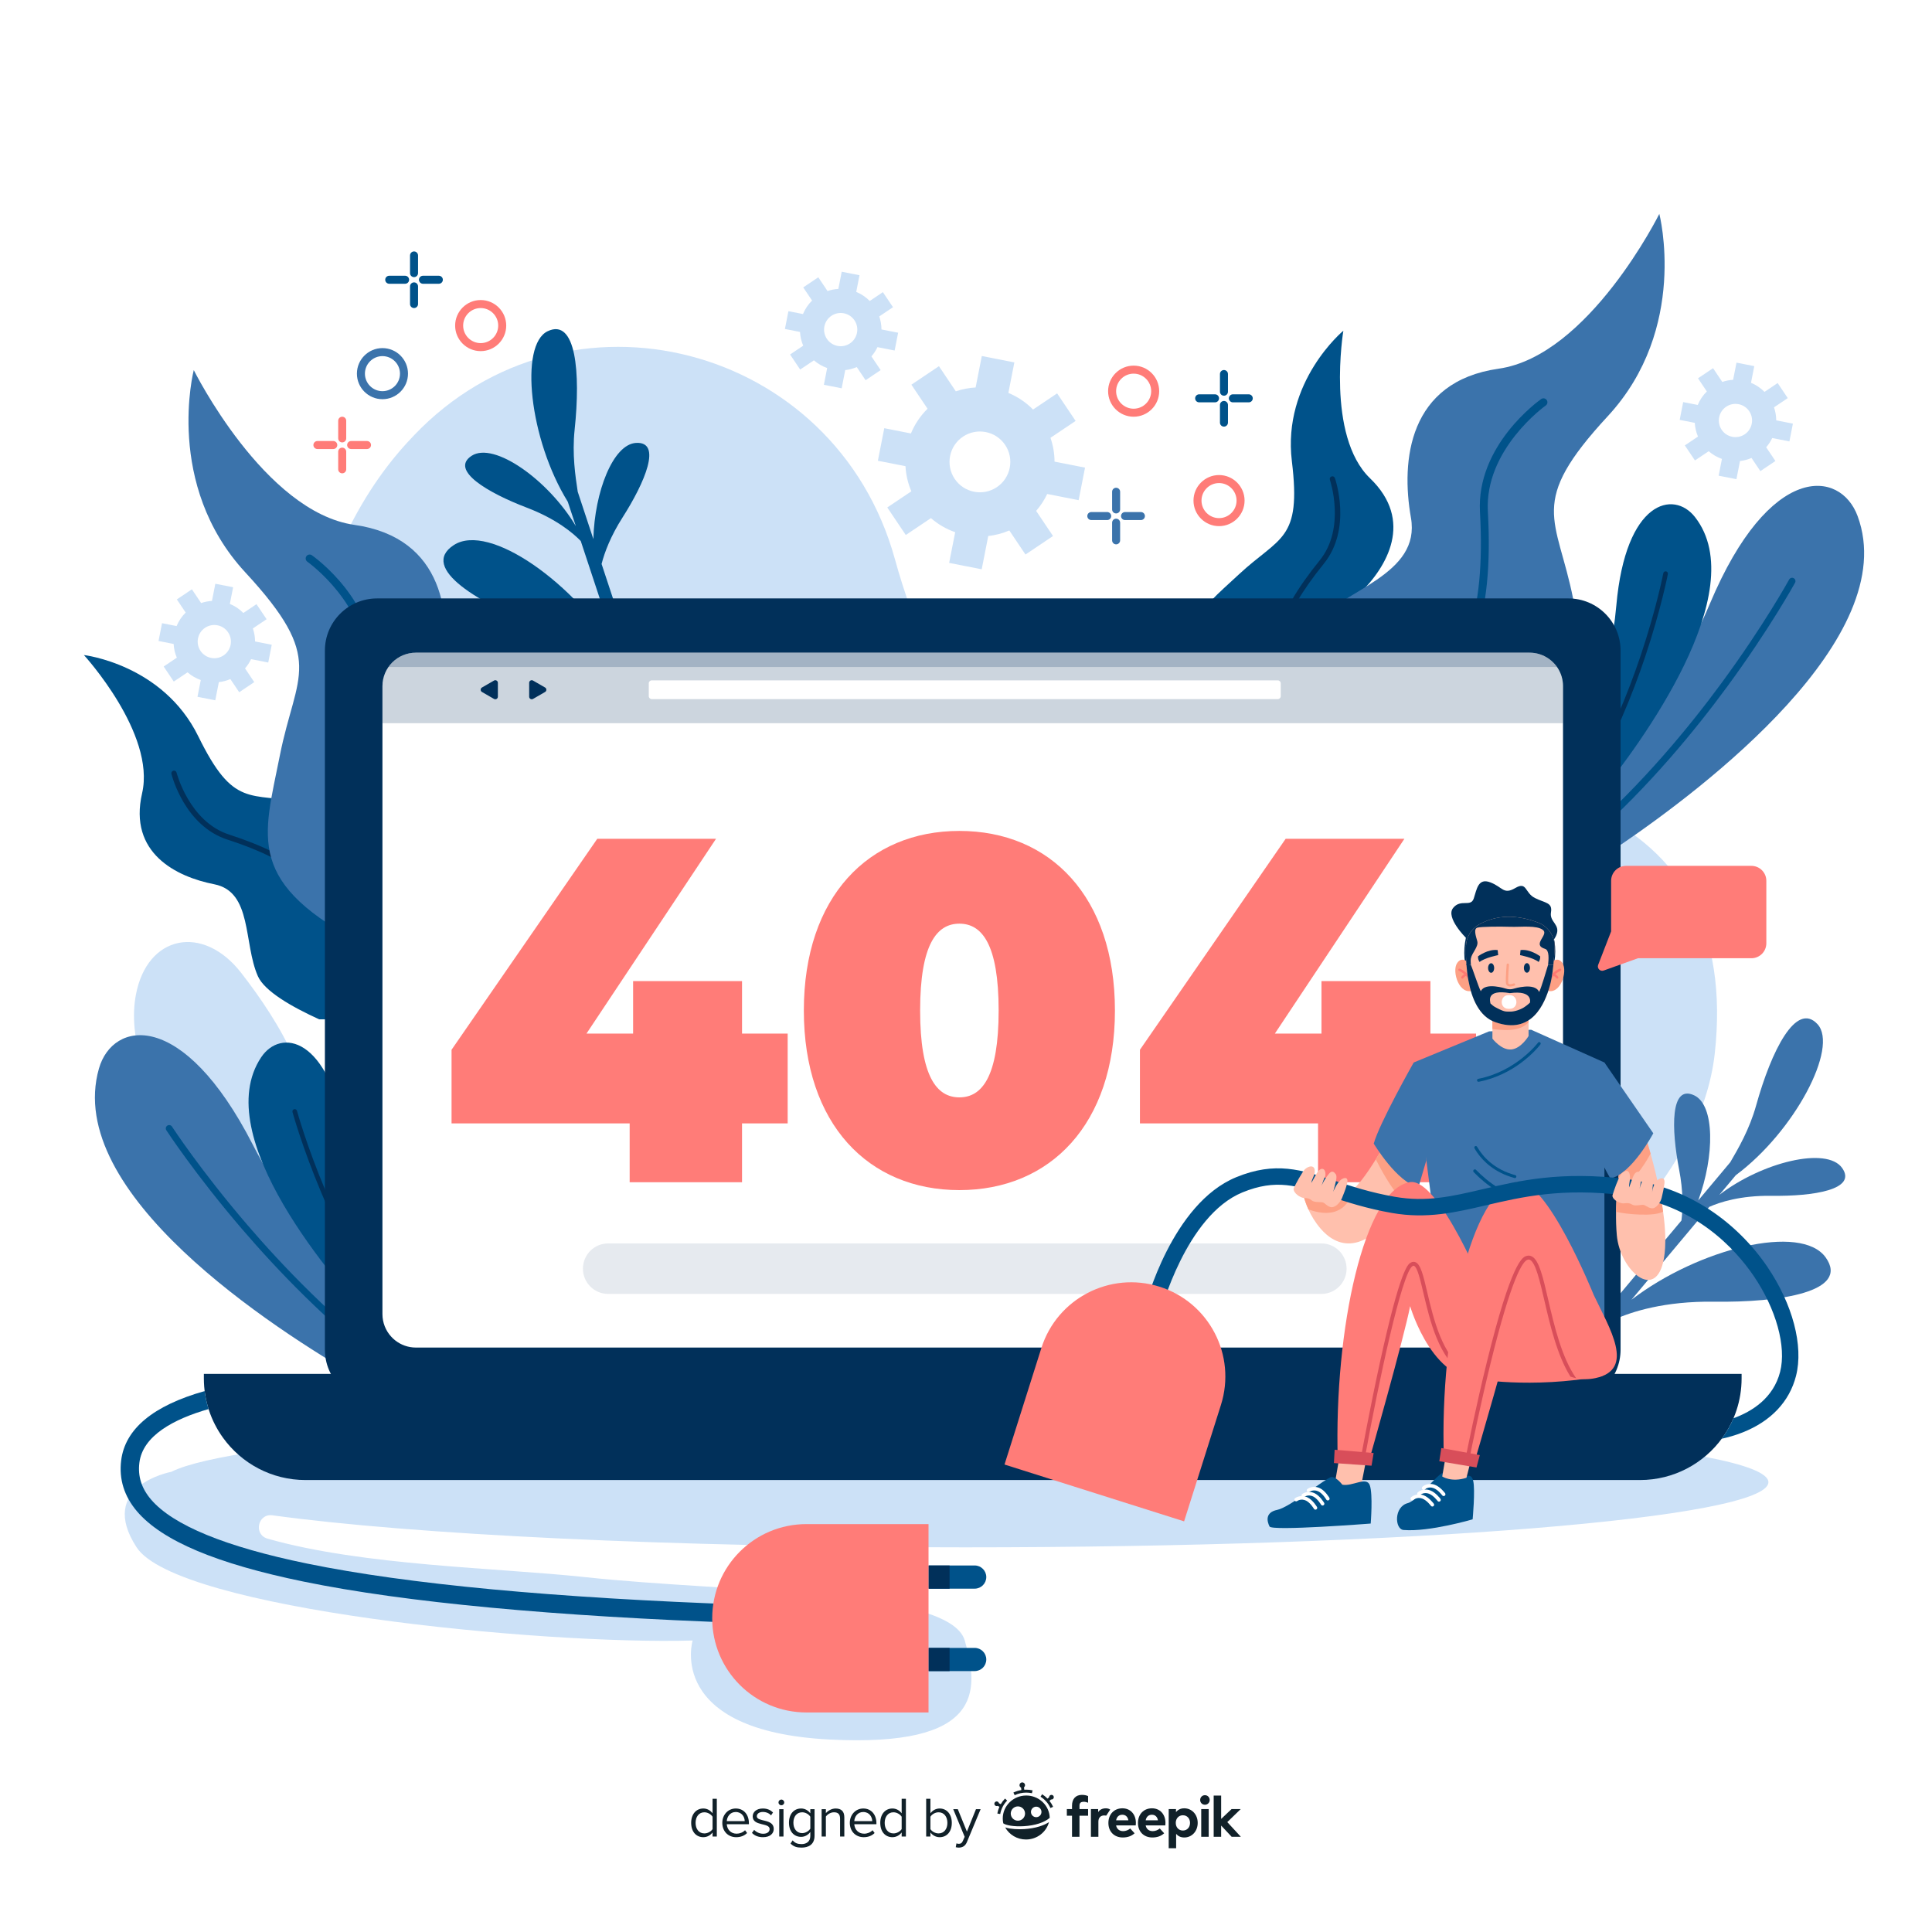 <?xml version="1.0" encoding="utf-8"?>
<!-- Generator: Adobe Illustrator 27.5.0, SVG Export Plug-In . SVG Version: 6.00 Build 0)  -->
<svg version="1.1" xmlns="http://www.w3.org/2000/svg" xmlns:xlink="http://www.w3.org/1999/xlink" x="0px" y="0px"
	 viewBox="0 0 500 500" style="enable-background:new 0 0 500 500;" xml:space="preserve">
<g id="BACKGROUND">
	<rect style="fill:#FFFFFF;" width="500" height="500"/>
</g>
<g id="OBJECTS">
	<g>
		<g>
			<path style="fill:#CCE1F7;" d="M231.613,144.744c-15.387-55.818-84.725-73.799-124.463-32.083
				c-0.571,0.599-1.141,1.208-1.711,1.827c-56.969,61.928-30.057,214.538,88.837,253.218
				c118.894,38.68,242.56-31.953,249.507-95.094c6.947-63.141-47.905-82.981-133.028-65.325
				C262.663,217.261,241.192,179.492,231.613,144.744z"/>
			<path style="fill:#CCE1F7;" d="M351.57,157.596c-15.907,2.59-20.316,16.683-8.034,26.681c4.06,3.305,9.857,6.05,18.117,7.42
				c31.463,5.22,48.159-8.701,35.547-26.749C389.416,153.809,367.334,155.029,351.57,157.596z"/>
			<path style="fill:#CCE1F7;" d="M62.428,251.787c-9.889-12.726-24.373-9.849-27.271,5.721c-0.958,5.146-0.593,11.551,2.159,19.458
				c10.48,30.122,30.695,38.116,40.503,18.403C83.872,283.201,72.229,264.399,62.428,251.787z"/>
			<path style="fill:#CCE1F7;" d="M279.153,129.446l1.653-8.426l-7.895-1.549c-0.005-2.075-0.359-4.155-1.045-6.167l6.505-4.37
				l-4.789-7.128l-6.226,4.183c-1.853-1.882-4.032-3.33-6.391-4.3l1.551-7.896l-8.426-1.653l-1.597,8.138
				c-1.729,0.096-3.45,0.425-5.127,0.998l-4.37-6.506l-7.128,4.789l4.183,6.226c-1.882,1.853-3.33,4.032-4.3,6.391l-6.902-1.356
				l-1.655,8.426l7.145,1.402c0.123,2.205,0.616,4.404,1.517,6.502l-6.227,4.183l4.789,7.128l6.506-4.37
				c1.867,1.627,3.999,2.848,6.277,3.647l-1.561,7.943l8.426,1.653l1.691-8.611c1.852-0.204,3.688-0.68,5.454-1.439l4.183,6.228
				l7.128-4.789l-4.37-6.505c1.163-1.335,2.119-2.805,2.863-4.37L279.153,129.446z M257.99,126.071
				c-3.603,2.42-8.502,1.459-10.922-2.144c-2.42-3.603-1.459-8.502,2.144-10.922c3.603-2.42,8.502-1.459,10.922,2.144
				S261.593,123.651,257.99,126.071z"/>
			<path style="fill:#CCE1F7;" d="M231.533,90.714l0.903-4.605l-4.314-0.847c-0.003-1.134-0.196-2.271-0.571-3.371l3.555-2.388
				l-2.617-3.895l-3.402,2.286c-1.013-1.029-2.204-1.82-3.493-2.35l0.848-4.315l-4.605-0.903l-0.873,4.447
				c-0.945,0.053-1.885,0.233-2.802,0.546l-2.388-3.556l-3.895,2.617l2.286,3.403c-1.029,1.013-1.82,2.203-2.35,3.493l-3.772-0.741
				l-0.904,4.605l3.905,0.766c0.067,1.205,0.337,2.406,0.829,3.553l-3.403,2.286l2.617,3.895l3.556-2.388
				c1.02,0.889,2.185,1.556,3.43,1.993l-0.853,4.341l4.605,0.903l0.924-4.706c1.012-0.112,2.016-0.371,2.981-0.786l2.286,3.403
				l3.895-2.617l-2.388-3.555c0.636-0.73,1.158-1.533,1.564-2.388L231.533,90.714z M219.968,88.87
				c-1.969,1.323-4.646,0.797-5.969-1.172c-1.323-1.969-0.797-4.646,1.172-5.969c1.969-1.322,4.646-0.797,5.969,1.172
				C222.462,84.87,221.937,87.547,219.968,88.87z"/>
			<path style="fill:#CCE1F7;" d="M463.098,114.24l0.903-4.605l-4.314-0.847c-0.003-1.134-0.196-2.271-0.571-3.371l3.555-2.388
				l-2.617-3.895l-3.402,2.286c-1.013-1.029-2.204-1.82-3.493-2.35l0.848-4.315l-4.605-0.903l-0.873,4.447
				c-0.945,0.053-1.885,0.233-2.802,0.546l-2.388-3.556l-3.895,2.617l2.286,3.403c-1.028,1.013-1.82,2.203-2.35,3.493l-3.772-0.741
				l-0.904,4.605l3.905,0.766c0.067,1.205,0.337,2.407,0.829,3.553l-3.403,2.286l2.617,3.895l3.556-2.388
				c1.02,0.889,2.185,1.556,3.43,1.993l-0.853,4.341l4.605,0.903l0.924-4.706c1.012-0.112,2.016-0.371,2.981-0.786l2.286,3.403
				l3.895-2.617l-2.388-3.555c0.636-0.73,1.158-1.533,1.565-2.388L463.098,114.24z M451.533,112.396
				c-1.969,1.322-4.646,0.797-5.969-1.172c-1.323-1.969-0.797-4.646,1.172-5.969c1.969-1.323,4.646-0.797,5.969,1.172
				C454.027,108.396,453.502,111.074,451.533,112.396z"/>
			<path style="fill:#CCE1F7;" d="M69.425,171.462l0.903-4.605l-4.315-0.847c-0.003-1.134-0.196-2.271-0.571-3.37l3.555-2.388
				l-2.617-3.895l-3.402,2.286c-1.013-1.029-2.204-1.82-3.493-2.35l0.847-4.315l-4.605-0.903l-0.873,4.447
				c-0.945,0.053-1.885,0.233-2.802,0.546l-2.388-3.556l-3.895,2.617l2.286,3.403c-1.029,1.013-1.82,2.203-2.35,3.493l-3.772-0.741
				l-0.904,4.605l3.905,0.766c0.067,1.205,0.337,2.406,0.829,3.553l-3.403,2.286l2.617,3.895l3.556-2.388
				c1.02,0.889,2.185,1.556,3.43,1.993l-0.853,4.341l4.605,0.903l0.924-4.706c1.012-0.112,2.016-0.371,2.981-0.786l2.286,3.403
				l3.895-2.617l-2.388-3.555c0.636-0.73,1.158-1.533,1.564-2.388L69.425,171.462z M57.86,169.617
				c-1.969,1.322-4.646,0.797-5.969-1.172c-1.323-1.969-0.797-4.646,1.172-5.969c1.969-1.323,4.646-0.797,5.969,1.172
				C60.354,165.617,59.829,168.295,57.86,169.617z"/>
		</g>
	</g>
	<path style="fill:#CCE1F7;" d="M249.68,400.451c-76.285,0-142.976-3.327-179.169-8.291c-3.806-0.522-4.96,4.987-1.266,6.041
		c24.696,7.046,59.666,7.536,82.006,9.942c38.51,4.148,94.5,3,98.43,16.42c3.927,13.423,4.32,27.628-34.93,25.628
		c-42.589-2.17-35.5-25.628-35.5-25.628c-39.5,1.125-133.5-8.122-143.898-24.112c-10.28-15.808,8.558-19.465,8.986-19.545
		c0.002-0.001,0.004-0.001,0.006-0.002c15.91-8.027,101.783-14.16,205.335-14.16c114.862,0,207.977,7.545,207.977,16.852
		C457.657,392.906,364.542,400.451,249.68,400.451z"/>
	<g>
		<g>
			<path style="fill:#3B73AB;" d="M107.153,351.603c-9.158-9.231-29.163-30.867-41.766-55.43
				c-18.086-35.252-36.222-32.101-39.781-19.64c-9.204,32.229,45.006,67.256,67.484,80.194L107.153,351.603z"/>
			<g>
				<path style="fill:#00528A;" d="M102.203,353.406C86.42,341.57,73.077,327.568,64.01,317.002
					c-12.125-14.128-19.428-25.328-19.502-25.442c-0.261-0.402-0.8-0.517-1.203-0.253c-0.404,0.26-0.519,0.799-0.256,1.202
					c0.071,0.113,7.427,11.391,19.62,25.605c8.956,10.441,22.064,24.216,37.585,36.003L102.203,353.406z"/>
			</g>
		</g>
		<g>
			<path style="fill:#00528A;" d="M104.885,339.197c-4.242-8.465-12.285-26.2-15.267-44.272
				c-4.456-27.002-17.049-28.757-22.019-21.312c-13.651,20.447,19.063,58.059,29.498,69.193L104.885,339.197z"/>
			<g>
				<path style="fill:#01305A;" d="M101.92,340.57c-7.967-11.18-13.844-23.312-17.604-32.237
					c-4.993-11.851-7.433-20.759-7.457-20.849c-0.087-0.319-0.417-0.509-0.738-0.421c-0.321,0.086-0.51,0.416-0.422,0.737
					c0.023,0.089,2.481,9.059,7.5,20.981c3.764,8.941,9.643,21.08,17.611,32.303L101.92,340.57z"/>
			</g>
		</g>
		<g>
			<path style="fill:#3B73AB;" d="M405.068,214.551c8.44-9.892,26.766-32.967,37.491-58.407
				c15.391-36.509,33.713-34.727,38.195-22.568c11.595,31.448-39.835,70.442-61.279,85.029L405.068,214.551z"/>
			<g>
				<path style="fill:#00528A;" d="M410.14,215.978c14.851-12.986,27.106-27.95,35.355-39.167
					c11.031-14.998,17.474-26.714,17.539-26.833c0.23-0.42,0.759-0.575,1.18-0.343c0.422,0.229,0.577,0.758,0.345,1.179
					c-0.062,0.118-6.552,11.916-17.645,27.004c-8.148,11.083-20.186,25.803-34.779,38.72L410.14,215.978z"/>
			</g>
		</g>
		<g>
			<path style="fill:#00528A;" d="M406.399,202.01c3.595-8.76,10.285-27.048,11.903-45.292c2.418-27.26,14.844-29.955,20.358-22.904
				c15.146,19.365-14.655,59.326-24.225,71.211L406.399,202.01z"/>
			<g>
				<g>
					<g>
						<path style="fill:#01305A;" d="M409.458,203.157c7.106-11.746,12.057-24.285,15.136-33.467
							c4.09-12.192,5.855-21.258,5.872-21.349c0.063-0.325,0.378-0.538,0.704-0.475c0.326,0.061,0.54,0.377,0.476,0.703
							c-0.016,0.091-1.794,9.22-5.906,21.484c-3.083,9.198-8.034,21.744-15.139,33.533L409.458,203.157z"/>
					</g>
				</g>
			</g>
		</g>
		<path style="fill:#00528A;" d="M148.715,111.193c1.574-14.739,0.348-28.984-6.986-25.471c-7.342,3.517-4.769,27.991,5.214,44.134
			l2.083,6.303c-7.07-11.892-21.176-21.966-26.965-18.201c-5.753,3.742,4.245,9.596,14.27,13.419
			c7.631,2.91,11.959,6.564,13.969,8.635l9.836,29.772c-11.249-18.799-33.531-34.678-42.692-28.72
			c-9.129,5.938,6.736,15.226,22.642,21.292c12.02,4.584,18.88,10.335,22.1,13.632l1.961,5.936c1.083-0.179,2.164-0.364,3.244-0.555
			l-11.702-35.42c0.786-3.041,2.346-7.204,5.436-12.045c5.773-9.043,10.317-19.701,3.467-19.279
			c-5.945,0.366-10.726,12.684-11.027,24.894l-4.047-12.249C148.91,123.267,148.035,117.555,148.715,111.193z"/>
		<path style="fill:#3B73AB;" d="M454.469,286.144c3.979-14.279,10.377-27.065,15.897-21.092c5.525,5.979-5.902,27.774-21.14,39.091
			l-4.263,5.089c10.961-8.441,27.79-12.596,31.78-6.959c3.965,5.602-7.488,7.35-18.216,7.202c-8.166-0.112-13.538,1.686-16.17,2.867
			l-20.133,24.037c17.395-13.318,43.965-19.848,50.279-10.929c6.292,8.888-11.882,11.663-28.903,11.428
			c-12.863-0.177-21.362,2.634-25.571,4.509l-4.014,4.793c-0.94-0.566-1.877-1.137-2.81-1.714l23.953-28.597
			c0.392-3.116,0.48-7.561-0.605-13.201c-2.027-10.535-2.314-22.118,3.896-19.197c5.39,2.535,5.285,15.747,1.058,27.206l8.284-9.89
			C449.83,297.293,452.752,292.307,454.469,286.144z"/>
		<g>
			<g>
				<g>
					<path style="fill:#00528A;" d="M120.8,263.796h16.46c-8.894-1.47-30.945-10.937-32.911-29.919
						c-2.49-24.043-11.052-23.743-25.479-26.258S60.47,209.21,51.31,190.544c-9.16-18.666-29.596-21.019-29.596-21.019
						s18.626,20.323,15.062,35.769c-3.565,15.445,8.787,21.614,18.678,23.555c9.891,1.941,7.52,15.234,11.279,23.772
						c1.715,3.896,8.736,7.935,15.864,11.175H120.8z"/>
				</g>
			</g>
			<g>
				<g>
					<g>
						<path style="fill:#01305A;" d="M85.147,240.128c0.719,7.2,4.859,15.764,11.075,22.905c0.219,0.251,0.446,0.506,0.678,0.763
							h1.873c-0.536-0.564-1.043-1.121-1.516-1.664c-5.947-6.831-10.065-15.316-10.748-22.141
							c-1.085-10.866-9.481-18.271-27.228-24.009c-10.301-3.329-13.554-15.904-13.584-16.032c-0.092-0.366-0.464-0.591-0.831-0.499
							c-0.369,0.092-0.593,0.464-0.501,0.83c0.136,0.547,3.46,13.44,14.493,17.007C76.014,222.834,84.123,229.879,85.147,240.128z"
							/>
					</g>
				</g>
			</g>
		</g>
		<g>
			<g>
				<g>
					<path style="fill:#3B73AB;" d="M112.333,263.796h34.602c0.01-0.035,0.02-0.07,0.029-0.104
						c0.972-3.456,1.522-7.014,1.644-10.603c0.412-12.111,0.617-42.523-7.211-50.312c-9.84-9.791-29.563-13.618-26.961-28.389
						c2.602-14.771,0.654-35.222-22.697-38.545s-41.59-40.064-41.59-40.064s-7.679,29.631,13.329,52.343s13.18,26.031,8.945,47.405
						s-9.237,33.099,22.807,49.432C103.921,249.39,109.221,256.209,112.333,263.796z"/>
				</g>
			</g>
			<g>
				<g>
					<path style="fill:#00528A;" d="M94.524,172.813c-1.539,27.709,4.246,43.332,18.749,50.657
						c9.109,4.604,18.682,14.864,24.981,26.778c1.988,3.762,4.012,8.332,5.583,13.549h2.13c-1.638-5.605-3.791-10.502-5.907-14.503
						c-6.585-12.454-16.256-22.788-25.867-27.642c-13.681-6.911-19.118-21.94-17.629-48.726
						c0.957-17.227-15.161-28.746-15.848-29.228c-0.459-0.324-1.097-0.212-1.421,0.251c-0.324,0.459-0.212,1.097,0.248,1.421
						C79.704,145.479,95.419,156.73,94.524,172.813z"/>
				</g>
			</g>
		</g>
		<g>
			<g>
				<g>
					<path style="fill:#00528A;" d="M314.158,208.941h16.856l17.09-11.133c4.203-6.605,7.882-13.822,7.192-18.022
						c-1.511-9.206-10.753-19.049-3.525-26.075c7.228-7.026,14.211-18.936,2.793-29.932c-11.417-10.996-6.904-38.191-6.904-38.191
						s-15.84,13.126-13.326,33.766c2.514,20.64-3.057,19.37-13.772,29.351c-10.715,9.981-18.053,14.403-7.016,35.908
						C317.671,192.649,316.86,201.354,314.158,208.941z"/>
				</g>
			</g>
			<g>
				<g>
					<g>
						<path style="fill:#01305A;" d="M333.048,179.369c3.328,6.425,4.533,15.861,3.223,25.237c-0.046,0.33-0.097,0.667-0.152,1.009
							l-1.569,1.022c0.141-0.765,0.262-1.509,0.362-2.221c1.254-8.97,0.073-18.327-3.079-24.418
							c-5.022-9.697-2.029-20.485,9.709-34.979c6.814-8.412,2.676-20.724,2.631-20.848c-0.123-0.357,0.067-0.749,0.424-0.871
							c0.359-0.125,0.75,0.065,0.873,0.422c0.185,0.533,4.437,13.149-2.861,22.161C331.26,159.894,328.311,170.222,333.048,179.369z
							"/>
					</g>
				</g>
			</g>
		</g>
		<g>
			<g>
				<path style="fill:#3B73AB;" d="M377.631,208.941c1.976-1.642,4.205-3.125,6.719-4.407
					c32.044-16.333,27.043-28.059,22.807-49.432c-4.235-21.374-12.063-24.693,8.945-47.405
					c21.008-22.712,13.329-52.343,13.329-52.343s-18.239,36.741-41.59,40.064c-23.351,3.323-25.3,23.774-22.697,38.545
					c2.602,14.771-17.121,18.598-26.961,28.389c-7.117,7.082-7.593,32.863-7.312,46.589H377.631z"/>
			</g>
			<g>
				<g>
					<path style="fill:#00528A;" d="M341.802,208.941c6.299-11.536,15.622-21.407,24.505-25.897
						c14.503-7.325,20.288-22.948,18.749-50.657c-0.895-16.083,14.82-27.334,14.982-27.444c0.459-0.324,0.572-0.961,0.248-1.421
						c-0.325-0.463-0.962-0.575-1.421-0.251c-0.687,0.482-16.805,12-15.848,29.228c1.489,26.786-3.948,41.815-17.629,48.726
						c-9.611,4.854-19.282,15.188-25.867,27.642c-0.013,0.024-0.026,0.049-0.038,0.074H341.802z"/>
				</g>
			</g>
		</g>
	</g>
	<g>
		<g>
			<g>
				<path style="fill:#01305A;" d="M419.402,168.376v180.91c0,7.458-6.046,13.504-13.504,13.504H97.586
					c-7.458,0-13.504-6.046-13.504-13.504v-180.91c0-7.458,6.046-13.504,13.504-13.504h308.312
					C413.356,154.872,419.402,160.918,419.402,168.376z"/>
				<path style="fill:#FFFFFF;" d="M404.507,177.573v162.515c0,4.783-3.875,8.66-8.657,8.66H107.637
					c-2.02,0-3.877-0.693-5.352-1.853c-0.39-0.307-0.755-0.65-1.088-1.02c-1.382-1.53-2.22-3.563-2.22-5.787V177.573
					c0-4.783,3.88-8.66,8.66-8.66H395.85c1.6,0,3.095,0.432,4.38,1.19c1.207,0.71,2.23,1.705,2.97,2.893
					C404.03,174.323,404.507,175.893,404.507,177.573z"/>
				<g>
					<g>
						<path style="fill:#FF7C78;" d="M203.846,290.728h-11.81v15.238h-29.08v-15.238H116.86V271.68l37.716-54.605h30.731
							l-33.525,50.414h12.064v-13.588h28.191v13.588h11.81V290.728z"/>
					</g>
					<g>
						<path style="fill:#FF7C78;" d="M208.034,261.521c0-29.461,16.763-46.478,40.255-46.478c23.493,0,40.255,17.016,40.255,46.478
							c0,29.461-16.762,46.478-40.255,46.478C224.797,307.999,208.034,290.982,208.034,261.521z M258.448,261.521
							c0-17.143-4.317-22.477-10.159-22.477c-5.841,0-10.159,5.334-10.159,22.477s4.318,22.477,10.159,22.477
							C254.131,283.998,258.448,278.664,258.448,261.521z"/>
					</g>
					<g>
						<path style="fill:#FF7C78;" d="M382.001,290.728h-11.81v15.238h-29.08v-15.238h-46.097V271.68l37.715-54.605h30.731
							l-33.525,50.414h12.064v-13.588h28.191v13.588h11.81V290.728z"/>
					</g>
				</g>
			</g>
			<path style="fill:#01305A;" d="M450.725,355.56v1.156c0,5.755-1.846,11.077-4.979,15.405
				c-4.778,6.61-12.555,10.911-21.336,10.911H79.075c-8.781,0-16.558-4.3-21.336-10.911c-3.134-4.328-4.979-9.65-4.979-15.405
				v-1.156H450.725z"/>
			<path style="fill:#01305A;" d="M207.139,355.56v0.264c0,2.084,1.395,3.773,3.117,3.773h81.243c1.721,0,3.116-1.689,3.116-3.773
				v-0.264H207.139z"/>
			<g>
				<path style="opacity:0.2;fill:#01305A;" d="M404.506,177.573v9.588H98.978v-9.588c0-1.845,0.575-3.553,1.562-4.955
					c1.562-2.24,4.159-3.705,7.098-3.705H395.85c2.94,0,5.537,1.465,7.095,3.705C403.931,174.02,404.506,175.727,404.506,177.573z"
					/>
				<path style="fill:#FFFFFF;" d="M330.699,180.928H168.659c-0.415,0-0.755-0.34-0.755-0.755v-3.339
					c0-0.415,0.339-0.754,0.754-0.754h162.041c0.415,0,0.754,0.34,0.754,0.755v3.339
					C331.454,180.589,331.114,180.928,330.699,180.928z"/>
				<path style="fill:#01305A;" d="M128.85,178.504v1.797c0,0.515-0.558,0.837-1.004,0.58l-1.556-0.898l-1.556-0.898
					c-0.446-0.258-0.446-0.902,0-1.16l1.556-0.898l1.556-0.898c0.446-0.258,1.004,0.064,1.004,0.58V178.504z"/>
				<path style="fill:#01305A;" d="M136.947,178.504v1.797c0,0.515,0.558,0.837,1.004,0.58l1.556-0.898l1.556-0.898
					c0.446-0.258,0.446-0.902,0-1.16l-1.556-0.898l-1.556-0.898c-0.446-0.258-1.004,0.064-1.004,0.58V178.504z"/>
			</g>
			<path style="opacity:0.2;fill:#01305A;" d="M402.945,172.618H100.54c1.562-2.24,4.159-3.705,7.098-3.705H395.85
				C398.79,168.913,401.387,170.378,402.945,172.618z"/>
			<path style="opacity:0.1;fill:#01305A;" d="M341.961,334.867H157.397c-3.609,0-6.534-2.925-6.534-6.534l0,0
				c0-3.609,2.925-6.534,6.534-6.534h184.564c3.609,0,6.534,2.925,6.534,6.534v0C348.495,331.942,345.57,334.867,341.961,334.867z"
				/>
		</g>
	</g>
	<g>
		<g>
			<path style="fill:#FFC0AD;" d="M367.125,303.691c-1.425,2.723-2.805,5.073-4.138,7.092c-9.908,15-17.275,11.785-21.24,7.158
				c-1.405-1.64-2.415-3.36-3.138-4.952c-1.18-2.608-1.595-4.867-1.73-5.853l1.84,0.427c2.18,1.003,5.792,2.38,8.472,1.963
				c0.343-0.055,0.67-0.138,0.975-0.253c2.403-0.913,5.673-5.635,7.885-9.23c1.45-2.355,2.448-4.227,2.448-4.227L367.125,303.691z"
				/>
			<path style="fill:#FDA084;" d="M367.125,303.691c-1.425,2.723-2.805,5.073-4.138,7.092c-2.815-3.085-5.362-7.63-6.935-10.74
				c1.45-2.355,2.448-4.227,2.448-4.227L367.125,303.691z"/>
			<path style="fill:#FDA084;" d="M349.332,310.023c0,0-1.999,6.126-10.723,2.965c-1.18-2.608-1.595-4.867-1.73-5.853l1.84,0.427
				c2.18,1.003,5.792,2.38,8.472,1.963L349.332,310.023z"/>
		</g>
		<g>
			<path style="fill:#FFC0AD;" d="M430.625,325.651c-2,11.54-11.383,3.068-12.193-5.945c-0.182-2.025-0.232-4.095-0.202-6.09
				c0.03-1.86,0.127-3.655,0.255-5.283c0.025-0.315,0.05-0.622,0.078-0.923c0.348-3.922,0.84-6.675,0.84-6.675l6.135-7.545
				c0,0,0.715,2.115,1.63,5.37c0.843,3.007,1.855,6.987,2.623,11.172c0.232,1.265,0.442,2.548,0.617,3.828
				C431.007,317.888,431.225,322.191,430.625,325.651z"/>
			<path style="fill:#FDA084;" d="M427.167,298.561c-1.82,3.347-4.817,7.785-8.682,9.772c0.025-0.315,0.05-0.622,0.078-0.923
				c0.348-3.922,0.84-6.675,0.84-6.675l6.135-7.545C425.537,293.191,426.252,295.306,427.167,298.561z"/>
			<path style="fill:#FDA084;" d="M430.407,313.561c-2.22,1.345-9.495,0.712-12.177,0.055c0.035-2.22,0.167-4.345,0.332-6.205
				l11.228,2.323C430.022,310.998,430.232,312.281,430.407,313.561z"/>
		</g>
		<path style="fill:#3B73AB;" d="M365.865,274.973c0,0-8.879,15.68-10.34,20.988c0,0,6.066,10.139,11.571,11.262l2.04-6.915
			C369.136,300.309,369.352,278.671,365.865,274.973z"/>
		<g>
			<path style="fill:#3B73AB;" d="M385.369,266.918l-19.504,8.055l8.629,66.839c0,0,26.847,3.771,40.729,0v-66.839l-18.962-8.478
				L385.369,266.918z"/>
			<g>
				<g>
					<path style="fill:#00528A;" d="M381.388,303.344c3.272,3.41,7.868,6.619,14.267,8.464c0.247,0.071,0.5-0.098,0.531-0.353
						c0-0.003,0.001-0.006,0.001-0.008c0.025-0.203-0.104-0.393-0.301-0.45c-6.237-1.798-10.711-4.925-13.897-8.246
						c-0.238-0.248-0.655-0.113-0.71,0.226c0,0.004-0.001,0.007-0.002,0.011C381.257,303.117,381.297,303.249,381.388,303.344z"/>
				</g>
				<g>
					<path style="fill:#00528A;" d="M381.55,296.984v0.018c0,0.068,0.017,0.134,0.051,0.193c0.216,0.374,0.462,0.765,0.745,1.167
						c1.545,2.2,4.464,5.114,9.603,6.503c0.033,0.01,0.067,0.013,0.1,0.013c0.169,0,0.324-0.113,0.37-0.284
						c0.055-0.203-0.065-0.414-0.27-0.47c-5.531-1.496-8.429-4.834-9.879-7.336C382.07,296.446,381.548,296.589,381.55,296.984z"/>
				</g>
				<g>
					<g>
						<path style="fill:#00528A;" d="M382.249,279.601c0,0.003,0,0.005,0.001,0.008c0.015,0.229,0.228,0.397,0.453,0.353
							c4.65-0.906,8.308-2.978,10.745-4.753c3.356-2.448,5.135-4.813,5.21-4.913c0.127-0.169,0.092-0.41-0.079-0.537
							c-0.169-0.127-0.41-0.09-0.537,0.078c-0.061,0.083-5.672,7.455-15.485,9.368C382.369,279.243,382.237,279.41,382.249,279.601z
							"/>
					</g>
				</g>
			</g>
		</g>
		<g>
			<g>
				<g>
					<path style="fill:#FFC0AD;" d="M352.29,384.344l2.092-10.762h-7.147l-1.746,10.161
						C345.488,383.743,348.352,385.608,352.29,384.344z"/>
					<path style="fill:#00528A;" d="M347.394,384.234c0,0-1.588-2.083-2.829-1.979c-1.241,0.104-10.735,7.831-14.011,8.498
						c-3.275,0.667-2.61,3.076-1.995,4.305c0.616,1.228,26.18-0.765,26.18-0.765s0.615-7.623-0.247-9.943
						C353.631,382.03,349.967,384.756,347.394,384.234z"/>
					<g>
						<g>
							<g>
								<g>
									<path style="fill:#FFFFFF;" d="M342.159,389.611c0.117,0.033,0.246,0.021,0.359-0.045c0.219-0.128,0.293-0.41,0.165-0.629
										c-0.043-0.073-1.065-1.803-2.422-2.467c-1.805-0.886-3.194,0.145-3.252,0.189c-0.202,0.153-0.241,0.442-0.088,0.644
										c0.153,0.202,0.442,0.241,0.644,0.087c0.038-0.028,1.005-0.723,2.291-0.095c1.106,0.542,2.024,2.091,2.033,2.106
										C341.951,389.507,342.049,389.579,342.159,389.611z"/>
								</g>
							</g>
						</g>
						<g>
							<g>
								<g>
									<path style="fill:#FFFFFF;" d="M343.515,388.3c0.116,0.033,0.246,0.021,0.359-0.045c0.219-0.128,0.293-0.41,0.165-0.629
										c-0.043-0.073-1.065-1.803-2.422-2.468c-1.807-0.887-3.194,0.144-3.252,0.189c-0.202,0.153-0.241,0.442-0.087,0.644
										c0.153,0.202,0.442,0.242,0.644,0.087c0.038-0.028,1.005-0.723,2.291-0.095c1.11,0.544,2.024,2.09,2.033,2.106
										C343.307,388.197,343.405,388.269,343.515,388.3z"/>
								</g>
							</g>
						</g>
						<g>
							<path style="fill:#FFFFFF;" d="M340.313,390.683c0.117,0.034,0.246,0.021,0.359-0.045c0.219-0.128,0.293-0.41,0.165-0.629
								c-0.043-0.073-1.065-1.803-2.422-2.468c-1.807-0.887-3.194,0.144-3.252,0.189c-0.202,0.153-0.241,0.442-0.087,0.644
								c0.153,0.202,0.442,0.241,0.645,0.087c0.038-0.028,1.005-0.723,2.291-0.095c1.111,0.544,2.024,2.09,2.033,2.106
								C340.105,390.579,340.203,390.651,340.313,390.683z"/>
						</g>
					</g>
				</g>
			</g>
			<g>
				<g>
					<g>
						<path style="fill:#FF7C78;" d="M384.722,335.109c0,0-12.233-30.374-19.836-29.175c-11.772,1.855-19.646,38.01-18.682,71.736
							l8.077,0.461c0,0,9.041-31.771,10.662-40.098c0,0,6.232,21.624,20.265,18.614
							C395.598,354.418,388.826,343.784,384.722,335.109z"/>
					</g>
				</g>
			</g>
			<g>
				<path style="fill:#D84E5A;" d="M353.324,376.739l-0.995-0.18c0.021-0.118,2.173-11.943,4.777-23.89
					c5.313-24.372,7.309-25.513,7.966-25.888c0.546-0.312,0.996-0.232,1.279-0.109c1.332,0.58,2,3.424,3.012,7.729
					c1.634,6.958,3.873,16.488,10.052,20.478l-0.548,0.849c-6.522-4.212-8.814-13.971-10.488-21.096
					c-0.804-3.423-1.564-6.656-2.431-7.034c-0.05-0.022-0.153-0.067-0.374,0.06C362.839,329.222,356.75,357.867,353.324,376.739z"/>
			</g>
			<polygon style="fill:#D84E5A;" points="345.403,375.196 355.306,376.025 355.496,376.041 354.953,379.322 345.221,378.638 			"/>
		</g>
		<g>
			<g>
				<path style="fill:#FF7C78;" d="M381.592,356.799c0,0,14.222,2.732,33.079-0.662c-1.553-7.793-5.078-13.91-10.826-19.346
					l-25.431,1.837C376.812,344.63,377.975,350.689,381.592,356.799z"/>
				<g>
					<g>
						<path style="fill:#00528A;" d="M377.535,381.937c0,0-3.369-0.74-4.288-0.681c-0.92,0.059-6.779,7.23-8.837,7.728
							c-3.733,0.905-3.475,6.784-1.171,6.974c6.665,0.549,17.878-2.756,17.878-2.756s0.708-7.591,0.149-9.938
							C380.706,380.917,379.418,382.55,377.535,381.937z"/>
						<path style="fill:#FFC0AD;" d="M379.515,382.449l2.478-9.669h-7.142l-1.603,9.329
							C373.248,382.108,375.58,383.712,379.515,382.449z"/>
						<g>
							<g>
								<g>
									<g>
										<path style="fill:#FFFFFF;" d="M372.334,388.621c0.119,0.021,0.247-0.005,0.352-0.083
											c0.204-0.151,0.247-0.438,0.097-0.643c-0.05-0.068-1.251-1.678-2.67-2.193c-1.888-0.688-3.158,0.484-3.211,0.534
											c-0.184,0.174-0.193,0.465-0.018,0.65c0.174,0.185,0.465,0.193,0.65,0.018c0.035-0.032,0.921-0.826,2.266-0.338
											c1.156,0.42,2.234,1.862,2.244,1.876C372.117,388.541,372.222,388.602,372.334,388.621z"/>
									</g>
								</g>
							</g>
							<g>
								<path style="fill:#FFFFFF;" d="M373.542,387.175c0.119,0.021,0.247-0.005,0.352-0.083c0.204-0.151,0.247-0.438,0.097-0.643
									c-0.05-0.068-1.25-1.678-2.67-2.194c-1.89-0.689-3.158,0.483-3.211,0.534c-0.184,0.174-0.193,0.465-0.018,0.65
									c0.174,0.185,0.465,0.193,0.649,0.018c0.035-0.032,0.922-0.826,2.266-0.338c1.161,0.422,2.233,1.862,2.244,1.876
									C373.324,387.094,373.429,387.155,373.542,387.175z"/>
							</g>
							<g>
								<path style="fill:#FFFFFF;" d="M370.615,389.884c0.119,0.021,0.247-0.005,0.352-0.083c0.204-0.151,0.248-0.439,0.097-0.643
									c-0.05-0.068-1.25-1.678-2.67-2.194c-1.89-0.689-3.158,0.484-3.211,0.534c-0.184,0.174-0.193,0.465-0.018,0.65
									c0.174,0.184,0.465,0.193,0.65,0.018c0.035-0.032,0.922-0.826,2.266-0.338c1.161,0.422,2.234,1.861,2.244,1.876
									C370.397,389.803,370.502,389.864,370.615,389.884z"/>
							</g>
						</g>
					</g>
				</g>
				<path style="fill:#FF7C78;" d="M412.934,356.645c-1.806,0.388-3.481,0.367-5.032,0.037c-0.509-0.108-1.004-0.249-1.483-0.421
					c-9.467-3.36-13.75-18.229-13.75-18.229c-1.621,8.328-10.997,40.078-10.997,40.078l-1.462-0.192l-1.008-0.135l-5.534-0.728
					c-1.089-32.65,7.172-69.267,18.94-71.12c7.603-1.2,19.837,29.175,19.837,29.175C416.55,343.784,423.32,354.417,412.934,356.645z
					"/>
				<g>
					<path style="fill:#D84E5A;" d="M407.902,356.682c-0.509-0.108-1.004-0.249-1.483-0.421c-3.464-5.577-5.271-13.379-6.727-19.661
						c-1.156-4.998-2.248-9.716-3.684-10.525c-0.219-0.121-0.435-0.142-0.684-0.057c-1.22,0.398-4.095,4.442-9.622,27.025
						c-2.635,10.764-4.819,21.492-5.493,24.875c-0.138,0.688-0.216,1.075-0.219,1.095L379,378.82
						c0.003-0.02,0.074-0.384,0.202-1.038c0.664-3.323,2.858-14.131,5.517-24.98c6.491-26.503,9.349-27.44,10.289-27.75
						c0.526-0.168,1.028-0.121,1.496,0.142c1.823,1.028,2.811,5.284,4.172,11.175C402.203,342.952,404.121,351.236,407.902,356.682z
						"/>
				</g>
				<polygon style="fill:#D84E5A;" points="373.01,374.752 382.785,376.538 382.973,376.572 382.114,379.784 372.495,378.161 				
					"/>
			</g>
		</g>
		<path style="fill:#3B73AB;" d="M415.223,274.973l12.648,18.321c0,0-5.617,10.589-11.122,11.698c0,0-5.73-10.012-6.404-15.124
			C409.673,284.756,413.247,275.413,415.223,274.973z"/>
		<g>
			<path style="fill:#01305A;" d="M378.954,246.625c0,7.11,4.377,12.009,11.487,12.009c7.11,0,12.064-5.268,12.064-12.377
				c0-7.11-4.21-12.496-11.32-12.496C382.659,233.761,378.954,239.515,378.954,246.625z"/>
			<path style="fill:#01305A;" d="M379.375,242.702c0,0-5.299-5.24-3.318-7.712c1.98-2.471,4.564-0.112,5.351-2.471
				c0.786-2.359,1.095-5.392,4.311-4.157c3.216,1.236,3.364,3.258,6.435,1.46c3.071-1.797,2.397,1.236,5.093,2.584
				c2.696,1.348,4.579,1.123,4.143,3.707c-0.436,2.584,2.587,3.118,1.349,5.974c-1.237,2.855-2.684,1.415-2.684,1.415
				L379.375,242.702z"/>
			<g>
				<path style="fill:#FDA084;" d="M380.552,249.686c0,0-1.975-2.634-3.444-0.456c-1.469,2.178,0.608,8.61,4.204,7.04
					L380.552,249.686z"/>
				<g>
					<path style="fill:#FF7972;" d="M380.526,254.283c-0.133,0-0.255-0.088-0.293-0.222c-0.557-1.986-2.615-2.791-2.635-2.799
						c-0.157-0.06-0.235-0.235-0.176-0.392c0.059-0.157,0.235-0.236,0.391-0.177c0.096,0.036,2.363,0.916,3.005,3.203
						c0.045,0.162-0.049,0.329-0.211,0.375C380.581,254.279,380.554,254.283,380.526,254.283z"/>
				</g>
				<g>
					<g>
						<g>
							<path style="fill:#FF7972;" d="M378.45,253.282c-0.056,0-0.113-0.016-0.164-0.049c-0.141-0.091-0.182-0.279-0.091-0.42
								c0.015-0.023,0.379-0.579,1.141-0.919c0.152-0.069,0.333,0,0.401,0.153c0.069,0.153,0,0.333-0.153,0.401
								c-0.589,0.264-0.875,0.69-0.878,0.694C378.647,253.233,378.549,253.282,378.45,253.282z"/>
						</g>
					</g>
				</g>
			</g>
			<g>
				<path style="fill:#FDA084;" d="M400.908,249.686c0,0,1.975-2.634,3.444-0.456c1.469,2.178-0.608,8.61-4.204,7.04
					L400.908,249.686z"/>
				<g>
					<path style="fill:#FF7972;" d="M400.934,254.283c0.133,0,0.255-0.088,0.293-0.222c0.557-1.986,2.615-2.791,2.635-2.799
						c0.156-0.06,0.235-0.235,0.176-0.392c-0.059-0.157-0.235-0.236-0.391-0.177c-0.096,0.036-2.363,0.916-3.005,3.203
						c-0.045,0.162,0.049,0.329,0.211,0.375C400.879,254.279,400.907,254.283,400.934,254.283z"/>
				</g>
				<g>
					<g>
						<g>
							<path style="fill:#FF7972;" d="M403.011,253.282c0.056,0,0.113-0.016,0.164-0.049c0.141-0.091,0.182-0.279,0.091-0.42
								c-0.015-0.023-0.379-0.579-1.141-0.919c-0.152-0.069-0.333,0-0.401,0.153c-0.069,0.153,0,0.333,0.153,0.401
								c0.589,0.264,0.875,0.69,0.878,0.694C402.813,253.233,402.911,253.282,403.011,253.282z"/>
						</g>
					</g>
				</g>
			</g>
			<path style="fill:#FFC0AD;" d="M395.592,261.726v6.397c0,0-1.908,3.258-4.487,3.479c-2.577,0.225-4.868-2.805-4.868-2.805v-6.622
				L395.592,261.726z"/>
			<path style="fill:#FDA084;" d="M395.592,261.726v2.838c-1.731,1.921-4.805,2.401-9.355,1.729v-4.118L395.592,261.726z"/>
			<path style="fill:#FFC0AD;" d="M379.495,249.483c0.097,1.355,0.257,2.786,0.519,4.211c0.857,4.715,2.789,9.352,6.953,10.841
				c9.425,3.366,12.794-4.718,14.14-9.431c0.148-0.522,0.281-1.105,0.398-1.727c0.214-1.123,0.38-2.376,0.51-3.638
				c0.154-1.531,0.257-3.079,0.32-4.441c0.139-2.868-1.579-5.5-4.263-6.533c-3.864-1.485-9.736-2.66-15.3,0.495
				c-2.056,1.162-3.345,3.321-3.39,5.682C379.359,246.225,379.377,247.792,379.495,249.483z"/>
			<path style="fill:#01305A;" d="M379.495,249.483c0.097,1.355,0.257,2.786,0.519,4.211c0.857,4.715,2.789,9.352,6.953,10.841
				c9.425,3.366,12.794-4.718,14.14-9.431c0.148-0.522,0.281-1.105,0.398-1.727c0.214-1.123,0.38-2.376,0.51-3.638h-1.377
				c-0.287,0.878-1.82,6.225-2.319,6.986c-1.072-2.569-6.512-0.863-6.512-0.863l-0.027,0.009c-0.329,0.103-0.67,0.157-1.011,0.157
				c-0.353,0-0.703-0.057-1.042-0.166c0,0-5.377-1.781-6.491,0.67c-0.492-0.764-2.258-6.213-2.575-6.792L379.495,249.483z
				 M390.756,257.024c6.152-0.83,5.183,2.481,5.183,2.481c-0.682,0.625-1.307,1.078-1.724,1.313
				c-1.343,0.749-2.666,1.033-3.625,0.987c-0.942-0.042-1.202,0.154-3.59-1.138c-0.423-0.226-0.848-0.561-1.265-0.96
				c0,0,0,0-0.003,0v-0.003C385.629,259.059,384.588,255.964,390.756,257.024z"/>
			<path style="fill:#01305A;" d="M386.688,250.521c0,0.683-0.352,1.236-0.786,1.236c-0.434,0-0.786-0.554-0.786-1.236
				s0.352-1.236,0.786-1.236C386.336,249.285,386.688,249.838,386.688,250.521z"/>
			<path style="fill:#01305A;" d="M395.953,250.496c0,0.683-0.352,1.236-0.786,1.236c-0.434,0-0.786-0.553-0.786-1.236
				c0-0.683,0.352-1.236,0.786-1.236C395.601,249.259,395.953,249.813,395.953,250.496z"/>
			<path style="fill:#01305A;" d="M382.517,247.497c0,0,2.58-1.957,5.083-1.617l0.124,1.304c0,0-3.355,0.639-4.819,1.77
				C382.623,248.517,382.466,248.04,382.517,247.497z"/>
			<path style="fill:#01305A;" d="M398.593,247.497c0,0-2.58-1.957-5.083-1.617l-0.124,1.304c0,0,3.355,0.639,4.819,1.77
				C398.487,248.517,398.644,248.04,398.593,247.497z"/>
			<g>
				<path style="fill:#FDA084;" d="M390.836,255.306c0.513,0,1.021-0.199,1.1-0.232c0.155-0.064,0.23-0.241,0.166-0.396
					c-0.063-0.155-0.241-0.23-0.396-0.167c-0.274,0.111-0.933,0.286-1.219,0.115c-0.055-0.033-0.13-0.098-0.149-0.283
					c-0.11-1.061,0.181-4.618,0.184-4.654c0.014-0.167-0.111-0.314-0.278-0.328c-0.168-0.014-0.314,0.111-0.328,0.278
					c-0.012,0.148-0.298,3.65-0.183,4.767c0.043,0.42,0.264,0.635,0.442,0.742C390.369,255.265,390.603,255.306,390.836,255.306z"/>
			</g>
			<path style="fill:#FFFFFF;" d="M390.425,257.533c-2.272,0-2.41,3.42-0.142,3.542c0.085,0.005,0.171,0.007,0.259,0.007
				c0.087,0,0.172-0.002,0.256-0.006c2.277-0.11,2.15-3.543-0.13-3.543H390.425z"/>
			<path style="fill:#01305A;" d="M402.015,249.74h-1.377c0.152-1.382,0.37-3.818-0.765-4.167c-3.589-1.102,1.062-3.638-0.558-4.902
				c-1.62-1.267-5.652-0.724-8.455-0.815c-2.821-0.091-7.355-0.051-8.455,0.204c-1.103,0.252-0.498,2.084-0.094,3.503
				c0.407,1.416-1.352,2.985-1.647,4.452c-0.085,0.421-0.067,1.047,0,1.725h-1.148c-0.136-1.786-0.157-3.449-0.132-4.798
				c0.046-2.361,1.334-4.519,3.388-5.683c5.564-3.154,11.435-1.978,15.301-0.492c2.683,1.03,4.4,3.665,4.264,6.531
				C402.272,246.66,402.171,248.209,402.015,249.74z"/>
		</g>
		<g>
			<path style="fill:#00528A;" d="M464.807,356.088c-1.707,6.665-6.485,11.72-13.813,14.62c-1.938,0.767-3.81,1.288-5.418,1.637
				c0.058-0.075,0.113-0.15,0.168-0.225c1.14-1.573,2.107-3.275,2.878-5.083c4.835-1.755,10.328-5.215,12.07-12.005
				c1.673-6.527-1.025-16.292-6.877-24.875c-4.638-6.803-15.165-18.55-33.575-20.825c-16.073-1.988-26.515,0.455-35.725,2.61
				c-7.83,1.83-15.225,3.557-24.275,1.975c-6.645-1.165-11.747-2.852-16.247-4.342c-8.28-2.74-13.75-4.547-22.438-0.99
				c-14.65,6.003-21.182,30.883-21.247,31.133l-4.117-1.053c0.285-1.107,7.122-27.197,23.755-34.012
				c10.14-4.155,16.867-1.93,25.382,0.887c4.363,1.445,9.308,3.08,15.645,4.19c8.198,1.435,14.86-0.122,22.573-1.927
				c9.557-2.235,20.392-4.768,37.215-2.688c7.857,0.97,15.18,3.667,21.77,8.015c5.735,3.787,10.852,8.845,14.795,14.633
				C463.935,337.458,466.802,348.311,464.807,356.088z"/>
			<g>
				<path style="fill:#FF7C78;" d="M259.966,379.018l9.535-30.135c4.061-12.835,17.758-19.948,30.593-15.887h0
					c12.835,4.061,19.948,17.758,15.887,30.593l-9.535,30.135C287.132,387.614,279.346,385.15,259.966,379.018z"/>
			</g>
		</g>
		<g>
			<g>
				<path style="fill:#FFC0AD;" d="M334.777,307.618c0,0,0.826-1.9,2.474-4.457c0.837-1.299,2.785-1.935,2.999-0.377
					c0.168,1.23-0.712,2.159-0.89,3.359c0,0,0.431-0.683,1.391-2.457c0.868-1.604,2.057-1.484,2.235-0.269
					c0.167,1.147-0.168,1.101-0.453,1.97c-0.379,1.155-0.915,2.595-0.915,2.595s0.413-1.671,1.831-3.59
					c0.649-0.878,1.295-1.852,2.255-0.491c0.482,0.683-0.154,2.541-0.67,4.529c0,0,1.035-2.663,2.367-3.348
					c1.053-0.541,1.593-0.066,1.184,1.402c-0.527,1.894-0.862,2.414-1.262,3.535c-0.401,1.121-1.869,2.724-3.034,2.354
					c-1.165-0.371-1.417-1.185-2.211-1.242c-0.794-0.057-2.066,0.015-2.606-0.476c-0.54-0.49-1.101-0.601-2.022-0.633
					C336.546,309.991,334.726,308.822,334.777,307.618z"/>
			</g>
		</g>
		<g>
			<path style="fill:#FFC0AD;" d="M417.29,309.465c0,0,0.523-2.004,1.759-4.784c0.627-1.412,2.216-2.427,2.667-0.921
				c0.356,1.189-0.133,2.329-0.124,3.542c0,0,0.321-0.741,0.996-2.642c0.611-1.719,1.805-1.783,2.167-0.61
				c0.342,1.108,0.003,1.114-0.144,2.016c-0.196,1.199-0.505,2.705-0.505,2.705s0.151-1.715,1.256-3.829
				c0.506-0.967,0.994-2.029,2.152-0.833c0.581,0.6,0.239,2.535,0.035,4.578c0,0,0.241-2.442,1.451-3.323
				c0.957-0.697,1.936-0.659,1.758,0.854c-0.23,1.953-0.48,2.518-0.703,3.687c-0.223,1.17-1.427,2.979-2.635,2.792
				c-1.208-0.187-1.583-0.953-2.376-0.887c-0.793,0.066-2.039,0.332-2.648-0.069c-0.609-0.402-1.181-0.425-2.095-0.314
				C419.403,311.537,417.424,310.662,417.29,309.465z"/>
		</g>
		<g>
			<g>
				<g>
					<path style="fill:#00528A;" d="M255.25,408.143c0,0.827-0.335,1.577-0.878,2.12c-0.542,0.543-1.292,0.88-2.122,0.88H240.3v-6
						h11.95C253.907,405.143,255.25,406.486,255.25,408.143z"/>
				</g>
				<g>
					<path style="fill:#00528A;" d="M255.25,429.476c0,0.83-0.335,1.58-0.878,2.122c-0.542,0.543-1.292,0.878-2.122,0.878H240.3v-6
						h11.95C253.907,426.476,255.25,427.818,255.25,429.476z"/>
				</g>
				<g>
					<g>
						<rect x="240.3" y="405.143" style="fill:#01305A;" width="5.45" height="6"/>
					</g>
				</g>
				<g>
					<g>
						<rect x="240.3" y="426.476" style="fill:#01305A;" width="5.45" height="6"/>
					</g>
				</g>
			</g>
			<g>
				<path style="fill:#00528A;" d="M192.875,415.298l-0.165,4.747c-49.533-1.737-87.948-5.35-114.173-10.737
					c-22.49-4.618-36.575-10.555-43.06-18.148c-3.33-3.9-4.717-8.335-4.122-13.183c1.002-8.167,8.26-14.195,21.607-17.972
					c0.2,1.603,0.543,3.158,1.02,4.655c-8.96,2.583-17.047,6.855-17.912,13.898c-0.433,3.517,0.555,6.632,3.02,9.517
					c5.69,6.665,19.285,12.242,40.402,16.58C105.46,409.991,143.607,413.571,192.875,415.298z"/>
			</g>
			<g>
				<path style="fill:#FF7C78;" d="M240.3,443.184h-31.607c-13.462,0-24.375-10.913-24.375-24.375l0,0
					c0-13.462,10.913-24.375,24.375-24.375l31.607,0C240.3,414.691,240.3,422.858,240.3,443.184z"/>
			</g>
		</g>
	</g>
	<g>
		<g>
			<g>
				<path style="fill:#FF7C78;" d="M457.126,227.954v16.168c0,2.137-1.734,3.871-3.871,3.871h-29.356l-8.863,3.18
					c-0.91,0.327-1.781-0.568-1.432-1.468l3.353-8.658v-13.093c0-2.137,1.734-3.871,3.873-3.871h32.425
					C455.392,224.083,457.126,225.817,457.126,227.954z"/>
			</g>
			<g>
				<g>
					<circle style="fill:#FF7C78;" cx="428.823" cy="236.498" r="2.8"/>
					<circle style="fill:#FF7C78;" cx="437.688" cy="236.498" r="2.8"/>
					<circle style="fill:#FF7C78;" cx="446.552" cy="236.498" r="2.8"/>
				</g>
			</g>
		</g>
		<g>
			<g>
				<path style="fill:#FF7C78;" d="M308.874,129.553c0-3.645,2.966-6.611,6.611-6.611s6.611,2.966,6.611,6.611
					s-2.966,6.611-6.611,6.611S308.874,133.198,308.874,129.553z M310.948,129.553c0,2.501,2.035,4.537,4.537,4.537
					c2.501,0,4.537-2.035,4.537-4.537c0-2.502-2.035-4.537-4.537-4.537C312.983,125.016,310.948,127.051,310.948,129.553z"/>
			</g>
			<g>
				<path style="fill:#FF7C78;" d="M286.776,101.236c0-3.645,2.966-6.611,6.611-6.611c3.645,0,6.611,2.966,6.611,6.611
					c0,3.645-2.966,6.611-6.611,6.611C289.741,107.847,286.776,104.881,286.776,101.236z M288.85,101.236
					c0,2.502,2.035,4.537,4.537,4.537c2.502,0,4.537-2.035,4.537-4.537c0-2.502-2.035-4.537-4.537-4.537
					C290.885,96.7,288.85,98.735,288.85,101.236z"/>
			</g>
			<g>
				<g>
					<g>
						<path style="fill:#3B73AB;" d="M288.85,132.876c0.573,0,1.037-0.464,1.037-1.037v-4.573c0-0.573-0.464-1.037-1.037-1.037
							c-0.573,0-1.037,0.464-1.037,1.037v4.573C287.813,132.412,288.277,132.876,288.85,132.876z"/>
					</g>
					<g>
						<path style="fill:#3B73AB;" d="M288.85,140.878c0.573,0,1.037-0.464,1.037-1.037v-4.573c0-0.573-0.464-1.037-1.037-1.037
							c-0.573,0-1.037,0.464-1.037,1.037v4.573C287.813,140.414,288.277,140.878,288.85,140.878z"/>
					</g>
				</g>
				<g>
					<g>
						<path style="fill:#3B73AB;" d="M282.431,134.591h4.108c0.573,0,1.037-0.464,1.037-1.037c0-0.573-0.464-1.037-1.037-1.037
							h-4.108c-0.573,0-1.037,0.464-1.037,1.037C281.394,134.127,281.858,134.591,282.431,134.591z"/>
					</g>
					<g>
						<path style="fill:#3B73AB;" d="M291.16,134.591h4.108c0.573,0,1.037-0.464,1.037-1.037c0-0.573-0.465-1.037-1.037-1.037
							h-4.108c-0.573,0-1.037,0.464-1.037,1.037C290.123,134.127,290.588,134.591,291.16,134.591z"/>
					</g>
				</g>
			</g>
			<g>
				<g>
					<g>
						<g>
							<path style="fill:#00528A;" d="M316.759,102.409c0.573,0,1.037-0.464,1.037-1.037v-4.573c0-0.573-0.464-1.037-1.037-1.037
								c-0.573,0-1.037,0.464-1.037,1.037v4.573C315.722,101.945,316.186,102.409,316.759,102.409z"/>
						</g>
						<g>
							<path style="fill:#00528A;" d="M316.759,110.411c0.573,0,1.037-0.464,1.037-1.037v-4.573c0-0.573-0.464-1.037-1.037-1.037
								c-0.573,0-1.037,0.464-1.037,1.037v4.573C315.722,109.947,316.186,110.411,316.759,110.411z"/>
						</g>
					</g>
					<g>
						<g>
							<path style="fill:#00528A;" d="M310.34,104.124h4.108c0.572,0,1.037-0.464,1.037-1.037c0-0.573-0.464-1.037-1.037-1.037
								h-4.108c-0.573,0-1.037,0.464-1.037,1.037C309.303,103.66,309.767,104.124,310.34,104.124z"/>
						</g>
						<g>
							<path style="fill:#00528A;" d="M319.07,104.124h4.108c0.573,0,1.037-0.464,1.037-1.037c0-0.573-0.464-1.037-1.037-1.037
								h-4.108c-0.573,0-1.037,0.464-1.037,1.037C318.033,103.66,318.497,104.124,319.07,104.124z"/>
						</g>
					</g>
				</g>
			</g>
		</g>
		<g>
			<g>
				<g>
					<path style="fill:#FF7C78;" d="M117.789,84.261c0-3.645,2.966-6.611,6.61-6.611c3.645,0,6.611,2.966,6.611,6.611
						c0,3.645-2.966,6.61-6.611,6.61C120.755,90.871,117.789,87.906,117.789,84.261z M119.863,84.261
						c0,2.501,2.035,4.537,4.537,4.537c2.502,0,4.537-2.035,4.537-4.537c0-2.502-2.035-4.537-4.537-4.537
						C121.898,79.724,119.863,81.759,119.863,84.261z"/>
				</g>
			</g>
			<g>
				<path style="fill:#3B73AB;" d="M92.368,96.7c0-3.645,2.965-6.611,6.611-6.611c3.645,0,6.61,2.966,6.61,6.611
					s-2.966,6.61-6.61,6.61C95.333,103.31,92.368,100.345,92.368,96.7z M94.442,96.7c0,2.502,2.035,4.537,4.537,4.537
					c2.502,0,4.537-2.035,4.537-4.537s-2.035-4.537-4.537-4.537C96.477,92.163,94.442,94.198,94.442,96.7z"/>
			</g>
			<g>
				<g>
					<g>
						<path style="fill:#FF7C78;" d="M88.564,114.494c0.573,0,1.037-0.464,1.037-1.037v-4.573c0-0.573-0.464-1.037-1.037-1.037
							c-0.573,0-1.037,0.464-1.037,1.037v4.573C87.527,114.03,87.991,114.494,88.564,114.494z"/>
					</g>
					<g>
						<path style="fill:#FF7C78;" d="M88.564,122.496c0.573,0,1.037-0.464,1.037-1.037v-4.573c0-0.573-0.464-1.037-1.037-1.037
							c-0.573,0-1.037,0.464-1.037,1.037v4.573C87.527,122.032,87.991,122.496,88.564,122.496z"/>
					</g>
				</g>
				<g>
					<g>
						<path style="fill:#FF7C78;" d="M82.145,116.209h4.108c0.573,0,1.037-0.464,1.037-1.037c0-0.573-0.464-1.037-1.037-1.037
							h-4.108c-0.573,0-1.037,0.464-1.037,1.037C81.108,115.744,81.573,116.209,82.145,116.209z"/>
					</g>
					<g>
						<path style="fill:#FF7C78;" d="M90.875,116.209h4.108c0.572,0,1.037-0.464,1.037-1.037c0-0.573-0.464-1.037-1.037-1.037
							h-4.108c-0.573,0-1.037,0.464-1.037,1.037C89.838,115.744,90.302,116.209,90.875,116.209z"/>
					</g>
				</g>
			</g>
			<g>
				<g>
					<g>
						<g>
							<path style="fill:#00528A;" d="M107.153,71.722c0.573,0,1.037-0.464,1.037-1.037v-4.573c0-0.573-0.464-1.037-1.037-1.037
								c-0.573,0-1.037,0.464-1.037,1.037v4.573C106.116,71.257,106.58,71.722,107.153,71.722z"/>
						</g>
						<g>
							<path style="fill:#00528A;" d="M107.153,79.724c0.573,0,1.037-0.464,1.037-1.037v-4.573c0-0.573-0.464-1.037-1.037-1.037
								c-0.573,0-1.037,0.464-1.037,1.037v4.573C106.116,79.26,106.58,79.724,107.153,79.724z"/>
						</g>
					</g>
					<g>
						<g>
							<path style="fill:#00528A;" d="M100.734,73.437h4.108c0.573,0,1.037-0.464,1.037-1.037c0-0.573-0.464-1.037-1.037-1.037
								h-4.108c-0.572,0-1.037,0.464-1.037,1.037C99.697,72.972,100.162,73.437,100.734,73.437z"/>
						</g>
						<g>
							<path style="fill:#00528A;" d="M109.464,73.437h4.108c0.573,0,1.037-0.464,1.037-1.037c0-0.573-0.464-1.037-1.037-1.037
								h-4.108c-0.573,0-1.037,0.464-1.037,1.037C108.427,72.972,108.891,73.437,109.464,73.437z"/>
						</g>
					</g>
				</g>
			</g>
		</g>
	</g>
</g>
<g id="DESIGNED_BY_FREEPIK">
	<g>
		<g id="XMLID_1_">
			<g id="XMLID_20_">
				<path id="XMLID_28_" style="fill:#112129;" d="M260.104,465.465c-0.432,0.443-0.803,0.931-1.108,1.453l-0.465-0.241
					c-0.067-0.298-0.349-0.503-0.659-0.466c-0.331,0.039-0.568,0.339-0.529,0.67c0.039,0.331,0.339,0.568,0.67,0.529
					c0.065-0.008,0.127-0.026,0.183-0.052l0.452,0.234c-0.251,0.554-0.433,1.139-0.539,1.744l0.747,0.132
					c0.23-1.306,0.85-2.507,1.792-3.473L260.104,465.465z"/>
				<path id="XMLID_27_" style="fill:#112129;" d="M265.592,463.163c-0.171,0-0.341,0.006-0.51,0.017l-0.074-0.626
					c0.188-0.149,0.296-0.389,0.266-0.645c-0.046-0.393-0.402-0.674-0.795-0.628c-0.393,0.046-0.674,0.402-0.628,0.795
					c0.03,0.254,0.189,0.461,0.405,0.564l0.073,0.624c-0.714,0.116-1.403,0.332-2.06,0.646l0.327,0.684
					c0.934-0.447,1.942-0.673,2.995-0.673c0.496,0,0.993,0.053,1.475,0.158l0.161-0.741
					C266.692,463.222,266.142,463.163,265.592,463.163z"/>
				<path id="XMLID_26_" style="fill:#112129;" d="M272.194,465.711c0.331-0.04,0.566-0.341,0.526-0.672
					c-0.04-0.331-0.341-0.566-0.672-0.526c-0.309,0.038-0.535,0.304-0.53,0.609l-0.416,0.363c-0.418-0.43-0.89-0.813-1.408-1.139
					l-0.404,0.641c1.134,0.715,2.021,1.726,2.563,2.925l0.691-0.313c-0.251-0.554-0.568-1.072-0.942-1.545l0.402-0.351
					C272.065,465.716,272.129,465.719,272.194,465.711z"/>
				<path id="XMLID_25_" style="fill:#112129;" d="M265.044,473.372c-0.386,0.023-0.775,0.035-1.157,0.035
					c-0.88,0-1.733-0.061-2.478-0.179c-0.39-0.062-0.846-0.155-1.27-0.292c1.046,1.861,3.069,3.125,5.388,3.125
					c2.855,0,5.262-1.916,5.95-4.504c-0.682,0.449-1.505,0.825-2.459,1.123C267.839,473.047,266.464,473.286,265.044,473.372z"/>
				<path id="XMLID_21_" style="fill:#112129;" d="M265.592,464.68c-3.352,0-6.08,2.666-6.08,5.943c0,0.426,0.046,0.849,0.137,1.261
					c0.673,0.483,2.706,0.89,5.348,0.731c2.879-0.173,5.297-0.957,6.672-2.159c-0.005-0.195-0.021-0.39-0.045-0.582
					C271.244,466.913,268.65,464.68,265.592,464.68z M263.432,471.194c-1.02,0-1.85-0.83-1.85-1.85c0-1.02,0.83-1.85,1.85-1.85
					c1.02,0,1.85,0.83,1.85,1.85C265.282,470.365,264.452,471.194,263.432,471.194z M268.17,470.286c-0.75,0-1.36-0.61-1.36-1.36
					s0.61-1.361,1.36-1.361c0.75,0,1.361,0.61,1.361,1.361S268.92,470.286,268.17,470.286z"/>
			</g>
			<path id="XMLID_18_" style="fill:#112129;" d="M281.595,466.547c-0.295-0.116-0.805-0.309-1.382-0.237
				c-0.551,0.069-0.844,0.341-0.844,1.007v0.866h2.228v1.717h-2.228v5.455h-1.932v-5.455h-1.34v-1.717h1.34v-0.888
				c0-1.68,0.896-2.783,2.568-2.783c0.643,0,1.157,0.122,1.59,0.308L281.595,466.547z"/>
			<path id="XMLID_16_" style="fill:#112129;" d="M286.298,469.879c-0.177-0.03-0.358-0.046-0.526-0.046
				c-0.896,0-1.51,0.548-1.51,1.614v3.908h-1.932v-7.172h1.873v0.785c0.451-0.673,1.14-0.977,2.021-0.977
				c0.414,0,0.848,0.128,1.094,0.337L286.298,469.879z"/>
			<path id="XMLID_13_" style="fill:#112129;" d="M293.965,471.757c0,0.222-0.015,0.489-0.037,0.651h-5.085
				c0.207,1.036,0.933,1.488,1.843,1.488c0.622,0,1.295-0.252,1.813-0.688l1.132,1.243c-0.814,0.748-1.85,1.088-3.057,1.088
				c-2.198,0-3.723-1.495-3.723-3.753c0-2.258,1.48-3.797,3.627-3.797C292.544,467.99,293.958,469.522,293.965,471.757z
				 M288.851,471.091h3.175c-0.177-0.918-0.733-1.436-1.562-1.436C289.554,469.655,289.021,470.203,288.851,471.091z"/>
			<path id="XMLID_10_" style="fill:#112129;" d="M301.618,471.757c0,0.222-0.015,0.489-0.037,0.651h-5.085
				c0.207,1.036,0.933,1.488,1.843,1.488c0.622,0,1.295-0.252,1.813-0.688l1.132,1.243c-0.814,0.748-1.85,1.088-3.057,1.088
				c-2.198,0-3.723-1.495-3.723-3.753c0-2.258,1.48-3.797,3.627-3.797C300.197,467.99,301.611,469.522,301.618,471.757z
				 M296.504,471.091h3.175c-0.178-0.918-0.733-1.436-1.562-1.436C297.207,469.655,296.674,470.203,296.504,471.091z"/>
			<path id="XMLID_7_" style="fill:#112129;" d="M309.964,471.764c0,2.154-1.495,3.775-3.471,3.775
				c-0.962,0-1.643-0.378-2.109-0.933v3.708h-1.924v-10.133h1.887v0.792c0.466-0.585,1.155-0.984,2.139-0.984
				C308.469,467.99,309.964,469.61,309.964,471.764z M304.287,471.764c0,1.132,0.747,1.976,1.843,1.976
				c1.14,0,1.85-0.881,1.85-1.976c0-1.095-0.71-1.976-1.85-1.976C305.035,469.788,304.287,470.632,304.287,471.764z"/>
			<path id="XMLID_4_" style="fill:#112129;" d="M313.068,465.836c0,0.696-0.54,1.229-1.236,1.229c-0.696,0-1.229-0.533-1.229-1.229
				c0-0.696,0.533-1.243,1.229-1.243C312.527,464.592,313.068,465.14,313.068,465.836z M312.809,475.354h-1.932v-7.172h1.932
				V475.354z"/>
			<path id="XMLID_2_" style="fill:#112129;" d="M316.032,470.736l2.701-2.554h2.368l-3.479,3.375l3.501,3.797h-2.376l-2.716-2.901
				v2.901H314.1v-10.658h1.932V470.736z"/>
		</g>
		<g>
			<path style="fill:#112129;" d="M184.412,475.289v-1.055c-0.527,0.718-1.391,1.23-2.387,1.23c-1.846,0-3.149-1.406-3.149-3.706
				c0-2.256,1.289-3.721,3.149-3.721c0.952,0,1.816,0.469,2.387,1.245v-3.765h1.099v9.77H184.412z M184.412,473.37v-3.208
				c-0.395-0.615-1.245-1.143-2.124-1.143c-1.421,0-2.27,1.172-2.27,2.739c0,1.567,0.85,2.724,2.27,2.724
				C183.168,474.483,184.017,473.986,184.412,473.37z"/>
			<path style="fill:#112129;" d="M186.932,471.744c0-2.051,1.465-3.706,3.486-3.706c2.139,0,3.398,1.67,3.398,3.794v0.279h-5.727
				c0.088,1.333,1.025,2.446,2.549,2.446c0.805,0,1.626-0.322,2.182-0.894l0.527,0.718c-0.703,0.703-1.655,1.084-2.812,1.084
				C188.44,475.465,186.932,473.956,186.932,471.744z M190.403,468.947c-1.509,0-2.256,1.274-2.314,2.358h4.643
				C192.718,470.25,192.015,468.947,190.403,468.947z"/>
			<path style="fill:#112129;" d="M194.607,474.351l0.571-0.791c0.469,0.542,1.362,1.011,2.329,1.011c1.084,0,1.67-0.513,1.67-1.216
				c0-1.714-4.38-0.659-4.38-3.281c0-1.098,0.952-2.036,2.636-2.036c1.201,0,2.051,0.454,2.622,1.026l-0.513,0.762
				c-0.424-0.513-1.201-0.894-2.109-0.894c-0.967,0-1.567,0.483-1.567,1.113c0,1.552,4.38,0.527,4.38,3.281
				c0,1.187-0.952,2.138-2.783,2.138C196.306,475.465,195.325,475.113,194.607,474.351z"/>
			<path style="fill:#112129;" d="M201.477,466.471c0-0.41,0.337-0.747,0.732-0.747c0.41,0,0.747,0.337,0.747,0.747
				c0,0.41-0.337,0.732-0.747,0.732C201.814,467.203,201.477,466.881,201.477,466.471z M201.667,475.289v-7.075h1.099v7.075H201.667
				z"/>
			<path style="fill:#112129;" d="M204.582,477.105l0.556-0.82c0.586,0.703,1.289,0.967,2.3,0.967c1.172,0,2.27-0.571,2.27-2.124
				v-1.011c-0.513,0.718-1.377,1.26-2.373,1.26c-1.845,0-3.149-1.377-3.149-3.662c0-2.27,1.289-3.677,3.149-3.677
				c0.952,0,1.802,0.469,2.373,1.245v-1.069h1.098v6.87c0,2.344-1.641,3.076-3.369,3.076
				C206.237,478.16,205.417,477.926,204.582,477.105z M209.709,473.253v-3.091c-0.381-0.615-1.23-1.143-2.109-1.143
				c-1.421,0-2.27,1.128-2.27,2.695c0,1.553,0.849,2.695,2.27,2.695C208.478,474.41,209.328,473.868,209.709,473.253z"/>
			<path style="fill:#112129;" d="M217.413,475.289v-4.629c0-1.245-0.63-1.641-1.582-1.641c-0.865,0-1.685,0.527-2.095,1.099v5.17
				h-1.099v-7.075h1.099v1.025c0.498-0.586,1.465-1.201,2.519-1.201c1.48,0,2.256,0.747,2.256,2.285v4.966H217.413z"/>
			<path style="fill:#112129;" d="M219.932,471.744c0-2.051,1.465-3.706,3.486-3.706c2.139,0,3.398,1.67,3.398,3.794v0.279h-5.727
				c0.088,1.333,1.025,2.446,2.549,2.446c0.806,0,1.626-0.322,2.183-0.894l0.527,0.718c-0.703,0.703-1.655,1.084-2.812,1.084
				C221.441,475.465,219.932,473.956,219.932,471.744z M223.404,468.947c-1.509,0-2.256,1.274-2.314,2.358h4.643
				C225.718,470.25,225.015,468.947,223.404,468.947z"/>
			<path style="fill:#112129;" d="M233.35,475.289v-1.055c-0.527,0.718-1.392,1.23-2.388,1.23c-1.846,0-3.149-1.406-3.149-3.706
				c0-2.256,1.289-3.721,3.149-3.721c0.952,0,1.817,0.469,2.388,1.245v-3.765h1.098v9.77H233.35z M233.35,473.37v-3.208
				c-0.396-0.615-1.245-1.143-2.124-1.143c-1.421,0-2.27,1.172-2.27,2.739c0,1.567,0.849,2.724,2.27,2.724
				C232.105,474.483,232.954,473.986,233.35,473.37z"/>
			<path style="fill:#112129;" d="M239.692,475.289v-9.77h1.098v3.765c0.572-0.776,1.421-1.245,2.388-1.245
				c1.845,0,3.149,1.465,3.149,3.721c0,2.299-1.304,3.706-3.149,3.706c-0.996,0-1.86-0.513-2.388-1.23v1.055H239.692z
				 M242.9,474.483c1.436,0,2.285-1.157,2.285-2.724c0-1.568-0.85-2.739-2.285-2.739c-0.864,0-1.728,0.527-2.109,1.143v3.208
				C241.171,473.986,242.036,474.483,242.9,474.483z"/>
			<path style="fill:#112129;" d="M247.528,477.061c0.161,0.073,0.425,0.117,0.601,0.117c0.483,0,0.805-0.161,1.055-0.747
				l0.469-1.069l-2.959-7.148h1.187l2.358,5.8l2.344-5.8h1.201l-3.545,8.51c-0.425,1.025-1.143,1.421-2.08,1.435
				c-0.234,0-0.601-0.044-0.806-0.103L247.528,477.061z"/>
		</g>
	</g>
</g>
</svg>
